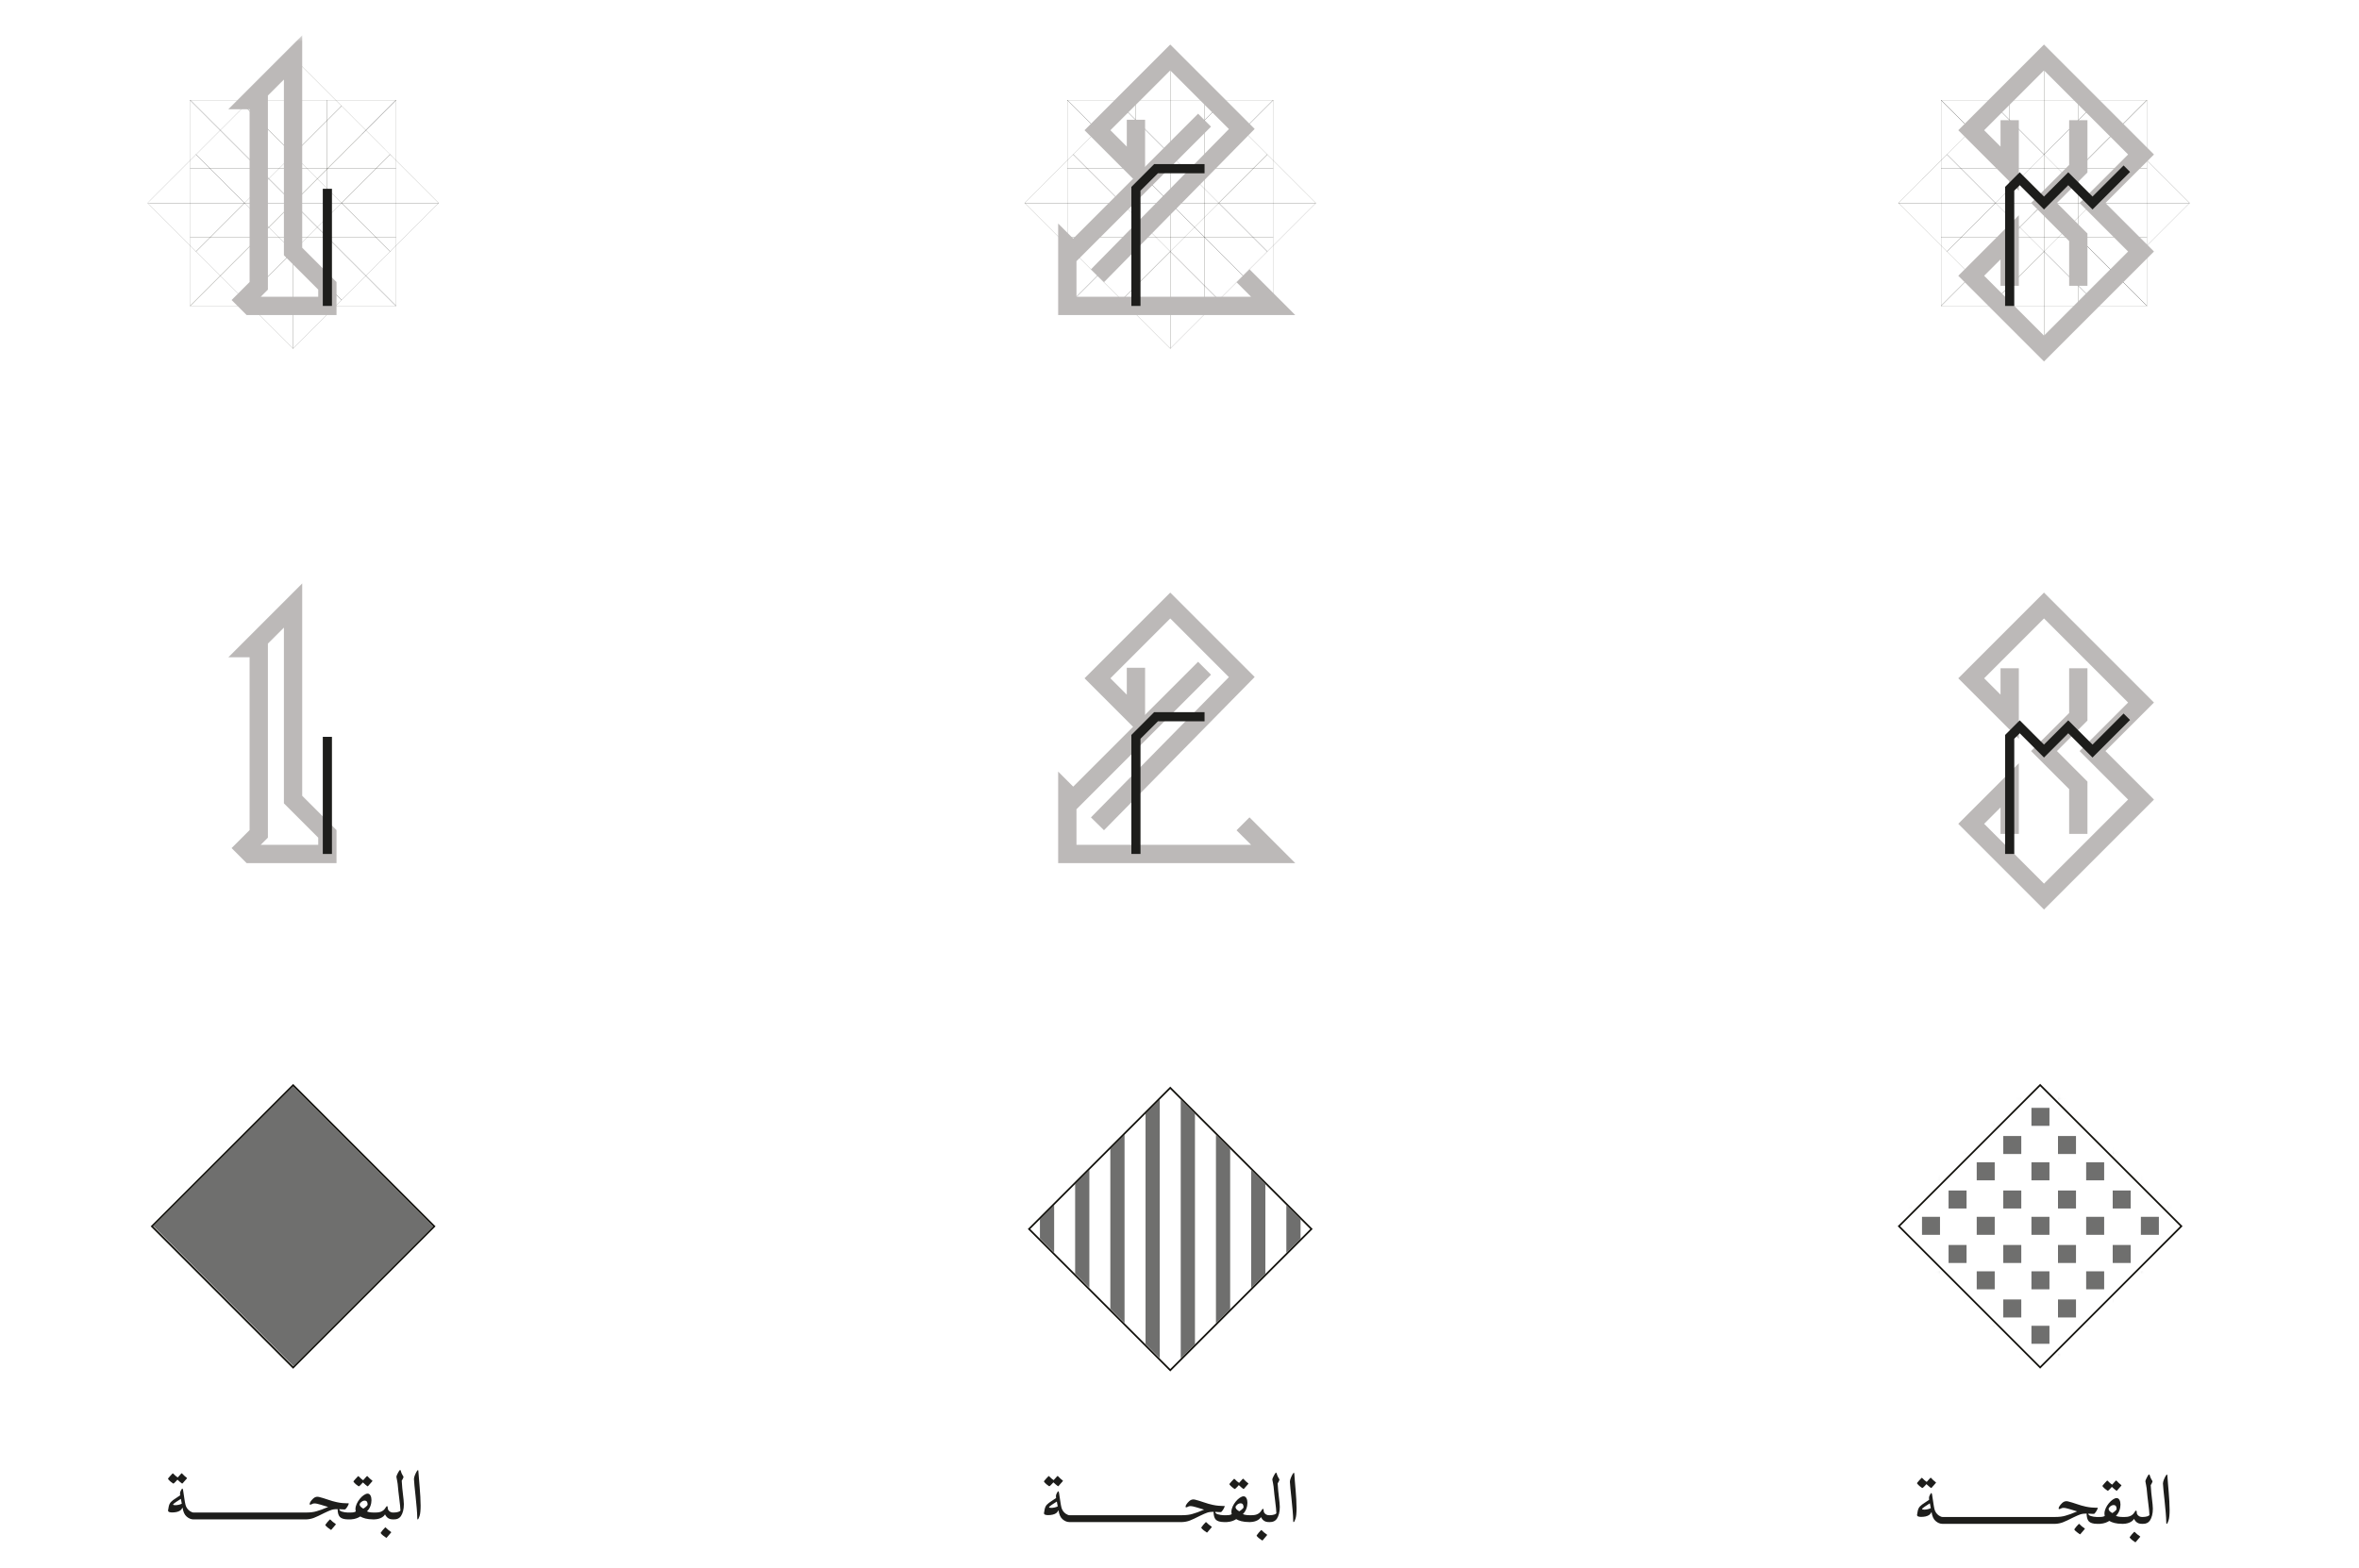 <?xml version="1.0" encoding="UTF-8"?>
<svg width="400px" height="266px" viewBox="0 0 400 266" version="1.1" xmlns="http://www.w3.org/2000/svg" xmlns:xlink="http://www.w3.org/1999/xlink">
    <!-- Generator: Sketch 49.2 (51160) - http://www.bohemiancoding.com/sketch -->
    <title>kooz/number</title>
    <desc>Created with Sketch.</desc>
    <defs>
        <polygon id="path-1" points="0.19 24.402 23.933 48.146 47.675 24.402 23.933 0.66"></polygon>
        <polygon id="path-3" points="0.19 24.402 23.933 48.146 47.675 24.402 23.933 0.66"></polygon>
        <polygon id="path-5" points="0.19 24.402 23.933 48.146 47.675 24.402 23.933 0.66"></polygon>
        <polygon id="path-7" points="0.19 24.402 23.933 48.146 47.675 24.402 23.933 0.66"></polygon>
        <polygon id="path-9" points="0.19 24.402 23.933 48.146 47.675 24.402 23.933 0.66"></polygon>
        <polygon id="path-11" points="0.19 24.402 23.933 48.146 47.675 24.402 23.933 0.66"></polygon>
        <polygon id="path-13" points="0.19 24.402 23.933 48.146 47.675 24.402 23.933 0.66"></polygon>
        <polygon id="path-15" points="0.19 24.402 23.933 48.146 47.675 24.402 23.933 0.66"></polygon>
        <polygon id="path-17" points="0.19 24.402 23.933 48.146 47.675 24.402 23.933 0.66"></polygon>
        <polygon id="path-19" points="0.19 24.402 23.933 48.146 47.675 24.402 23.933 0.66"></polygon>
        <polygon id="path-21" points="0 256 350.343 256 350.343 0.445 0 0.445"></polygon>
    </defs>
    <g id="kooz/number" stroke="none" stroke-width="1" fill="none" fill-rule="evenodd">
        <g id="Page-1" transform="translate(25, 5)">
            <polygon id="Fill-1" fill="#6F6F6E" points="24.748 226.678 1.006 202.936 24.705 179.237 48.447 202.978"></polygon>
            <path d="M0.554,202.978 L24.705,227.13 L48.852,202.978 L24.705,178.828 L0.554,202.978 Z M0.962,202.978 L24.705,179.238 L48.447,202.978 L24.705,226.721 L0.962,202.978 Z" id="Fill-2" fill="#12110C"></path>
            <path d="M320.933,178.807 L296.783,202.957 L320.933,227.107 L345.081,202.957 L320.933,178.807 Z M320.933,179.215 L344.675,202.957 L320.933,226.701 L297.19,202.957 L320.933,179.215 Z" id="Fill-3" fill="#12110C"></path>
            <g id="Group-8" transform="translate(297, 178.555)">
                <mask id="mask-2" fill="white">
                    <use xlink:href="#path-1"></use>
                </mask>
                <g id="Clip-5"></g>
                <polygon id="Fill-4" fill="#6F6F6E" mask="url(#mask-2)" points="17.683 2.914 20.735 2.914 20.735 -0.138 17.683 -0.138"></polygon>
                <polygon id="Fill-6" fill="#6F6F6E" mask="url(#mask-2)" points="26.961 2.914 30.013 2.914 30.013 -0.138 26.961 -0.138"></polygon>
                <polygon id="Fill-7" fill="#6F6F6E" mask="url(#mask-2)" points="13.18 7.379 16.232 7.379 16.232 4.327 13.18 4.327"></polygon>
            </g>
            <polygon id="Fill-9" fill="#6F6F6E" points="319.458 185.934 322.511 185.934 322.511 182.882 319.458 182.882"></polygon>
            <g id="Group-13" transform="translate(297, 178.555)">
                <mask id="mask-4" fill="white">
                    <use xlink:href="#path-3"></use>
                </mask>
                <g id="Clip-11"></g>
                <polygon id="Fill-10" fill="#6F6F6E" mask="url(#mask-4)" points="31.736 7.379 34.788 7.379 34.788 4.327 31.736 4.327"></polygon>
                <polygon id="Fill-12" fill="#6F6F6E" mask="url(#mask-4)" points="8.405 12.154 11.457 12.154 11.457 9.102 8.405 9.102"></polygon>
            </g>
            <polygon id="Fill-14" fill="#6F6F6E" points="314.682 190.709 317.735 190.709 317.735 187.657 314.682 187.657"></polygon>
            <polygon id="Fill-15" fill="#6F6F6E" points="323.96 190.709 327.012 190.709 327.012 187.657 323.96 187.657"></polygon>
            <g id="Group-19" transform="translate(297, 178.555)">
                <mask id="mask-6" fill="white">
                    <use xlink:href="#path-5"></use>
                </mask>
                <g id="Clip-17"></g>
                <polygon id="Fill-16" fill="#6F6F6E" mask="url(#mask-6)" points="36.238 12.154 39.29 12.154 39.29 9.102 36.238 9.102"></polygon>
                <polygon id="Fill-18" fill="#6F6F6E" mask="url(#mask-6)" points="3.902 16.62 6.954 16.62 6.954 13.568 3.902 13.568"></polygon>
            </g>
            <polygon id="Fill-20" fill="#6F6F6E" points="310.18 195.175 313.233 195.175 313.233 192.122 310.18 192.122"></polygon>
            <polygon id="Fill-21" fill="#6F6F6E" points="319.458 195.175 322.511 195.175 322.511 192.122 319.458 192.122"></polygon>
            <polygon id="Fill-22" fill="#6F6F6E" points="328.736 195.175 331.788 195.175 331.788 192.122 328.736 192.122"></polygon>
            <g id="Group-26" transform="translate(297, 178.555)">
                <mask id="mask-8" fill="white">
                    <use xlink:href="#path-7"></use>
                </mask>
                <g id="Clip-24"></g>
                <polygon id="Fill-23" fill="#6F6F6E" mask="url(#mask-8)" points="41.014 16.62 44.066 16.62 44.066 13.568 41.014 13.568"></polygon>
                <polygon id="Fill-25" fill="#6F6F6E" mask="url(#mask-8)" points="-0.872 21.395 2.18 21.395 2.18 18.343 -0.872 18.343"></polygon>
            </g>
            <polygon id="Fill-27" fill="#6F6F6E" points="305.405 199.95 308.457 199.95 308.457 196.898 305.405 196.898"></polygon>
            <polygon id="Fill-28" fill="#6F6F6E" points="314.682 199.95 317.735 199.95 317.735 196.898 314.682 196.898"></polygon>
            <polygon id="Fill-29" fill="#6F6F6E" points="323.96 199.95 327.012 199.95 327.012 196.898 323.96 196.898"></polygon>
            <polygon id="Fill-30" fill="#6F6F6E" points="333.238 199.95 336.29 199.95 336.29 196.898 333.238 196.898"></polygon>
            <g id="Group-33" transform="translate(297, 178.555)">
                <mask id="mask-10" fill="white">
                    <use xlink:href="#path-9"></use>
                </mask>
                <g id="Clip-32"></g>
                <polygon id="Fill-31" fill="#6F6F6E" mask="url(#mask-10)" points="45.516 21.395 48.568 21.395 48.568 18.343 45.516 18.343"></polygon>
            </g>
            <polygon id="Fill-34" fill="#6F6F6E" points="300.902 204.414 303.954 204.414 303.954 201.362 300.902 201.362"></polygon>
            <polygon id="Fill-35" fill="#6F6F6E" points="310.18 204.414 313.233 204.414 313.233 201.362 310.18 201.362"></polygon>
            <polygon id="Fill-36" fill="#6F6F6E" points="319.458 204.414 322.511 204.414 322.511 201.362 319.458 201.362"></polygon>
            <polygon id="Fill-37" fill="#6F6F6E" points="328.736 204.414 331.788 204.414 331.788 201.362 328.736 201.362"></polygon>
            <polygon id="Fill-38" fill="#6F6F6E" points="338.014 204.414 341.066 204.414 341.066 201.362 338.014 201.362"></polygon>
            <g id="Group-41" transform="translate(297, 178.555)">
                <mask id="mask-12" fill="white">
                    <use xlink:href="#path-11"></use>
                </mask>
                <g id="Clip-40"></g>
                <polygon id="Fill-39" fill="#6F6F6E" mask="url(#mask-12)" points="-0.872 30.635 2.18 30.635 2.18 27.583 -0.872 27.583"></polygon>
            </g>
            <polygon id="Fill-42" fill="#6F6F6E" points="305.405 209.19 308.457 209.19 308.457 206.138 305.405 206.138"></polygon>
            <polygon id="Fill-43" fill="#6F6F6E" points="314.682 209.19 317.735 209.19 317.735 206.138 314.682 206.138"></polygon>
            <polygon id="Fill-44" fill="#6F6F6E" points="323.96 209.19 327.012 209.19 327.012 206.138 323.96 206.138"></polygon>
            <polygon id="Fill-45" fill="#6F6F6E" points="333.238 209.19 336.29 209.19 336.29 206.138 333.238 206.138"></polygon>
            <g id="Group-49" transform="translate(297, 178.555)">
                <mask id="mask-14" fill="white">
                    <use xlink:href="#path-13"></use>
                </mask>
                <g id="Clip-47"></g>
                <polygon id="Fill-46" fill="#6F6F6E" mask="url(#mask-14)" points="45.516 30.635 48.568 30.635 48.568 27.583 45.516 27.583"></polygon>
                <polygon id="Fill-48" fill="#6F6F6E" mask="url(#mask-14)" points="3.902 35.1 6.954 35.1 6.954 32.048 3.902 32.048"></polygon>
            </g>
            <polygon id="Fill-50" fill="#6F6F6E" points="310.18 213.655 313.233 213.655 313.233 210.604 310.18 210.604"></polygon>
            <polygon id="Fill-51" fill="#6F6F6E" points="319.458 213.655 322.511 213.655 322.511 210.604 319.458 210.604"></polygon>
            <polygon id="Fill-52" fill="#6F6F6E" points="328.736 213.655 331.788 213.655 331.788 210.604 328.736 210.604"></polygon>
            <g id="Group-56" transform="translate(297, 178.555)">
                <mask id="mask-16" fill="white">
                    <use xlink:href="#path-15"></use>
                </mask>
                <g id="Clip-54"></g>
                <polygon id="Fill-53" fill="#6F6F6E" mask="url(#mask-16)" points="41.014 35.1 44.066 35.1 44.066 32.048 41.014 32.048"></polygon>
                <polygon id="Fill-55" fill="#6F6F6E" mask="url(#mask-16)" points="8.405 39.875 11.457 39.875 11.457 36.823 8.405 36.823"></polygon>
            </g>
            <polygon id="Fill-57" fill="#6F6F6E" points="314.682 218.43 317.735 218.43 317.735 215.378 314.682 215.378"></polygon>
            <polygon id="Fill-58" fill="#6F6F6E" points="323.96 218.43 327.012 218.43 327.012 215.378 323.96 215.378"></polygon>
            <g id="Group-62" transform="translate(297, 178.555)">
                <mask id="mask-18" fill="white">
                    <use xlink:href="#path-17"></use>
                </mask>
                <g id="Clip-60"></g>
                <polygon id="Fill-59" fill="#6F6F6E" mask="url(#mask-18)" points="36.238 39.875 39.29 39.875 39.29 36.823 36.238 36.823"></polygon>
                <polygon id="Fill-61" fill="#6F6F6E" mask="url(#mask-18)" points="13.18 44.341 16.232 44.341 16.232 41.289 13.18 41.289"></polygon>
            </g>
            <polygon id="Fill-63" fill="#6F6F6E" points="319.458 222.896 322.511 222.896 322.511 219.843 319.458 219.843"></polygon>
            <g id="Group-68" transform="translate(297, 178.555)">
                <mask id="mask-20" fill="white">
                    <use xlink:href="#path-19"></use>
                </mask>
                <g id="Clip-65"></g>
                <polygon id="Fill-64" fill="#6F6F6E" mask="url(#mask-20)" points="31.736 44.341 34.788 44.341 34.788 41.289 31.736 41.289"></polygon>
                <polygon id="Fill-66" fill="#6F6F6E" mask="url(#mask-20)" points="17.683 49.116 20.735 49.116 20.735 46.064 17.683 46.064"></polygon>
                <polygon id="Fill-67" fill="#6F6F6E" mask="url(#mask-20)" points="26.961 49.116 30.013 49.116 30.013 46.064 26.961 46.064"></polygon>
            </g>
            <polygon id="Fill-69" fill="#6F6F6E" points="151.334 201.766 151.334 205.013 153.744 207.423 153.744 199.356"></polygon>
            <polygon id="Fill-70" fill="#6F6F6E" points="157.303 195.797 157.303 210.981 159.713 213.391 159.713 193.387"></polygon>
            <polygon id="Fill-71" fill="#6F6F6E" points="163.273 189.828 163.273 216.951 165.683 219.361 165.683 187.418"></polygon>
            <polygon id="Fill-72" fill="#6F6F6E" points="169.241 183.859 169.241 222.919 171.651 225.329 171.651 181.449"></polygon>
            <polygon id="Fill-73" fill="#6F6F6E" points="175.211 225.373 177.621 222.963 177.621 183.902 175.211 181.492"></polygon>
            <polygon id="Fill-74" fill="#6F6F6E" points="181.18 219.404 183.59 216.994 183.59 189.87 181.18 187.46"></polygon>
            <polygon id="Fill-75" fill="#6F6F6E" points="187.15 213.434 189.56 211.024 189.56 195.839 187.15 193.429"></polygon>
            <polygon id="Fill-76" fill="#6F6F6E" points="193.118 207.465 195.528 205.055 195.528 201.808 193.118 199.398"></polygon>
            <g id="Group-214" transform="translate(0, 0.555)">
                <path d="M31.006,252.143 C30.972,252.107 30.95,252.115 30.853,252.214 C30.651,252.415 30.357,252.75 30.19,253.008 C30.154,253.071 30.154,253.078 30.19,253.135 C30.322,253.344 30.839,253.733 31.076,253.875 C31.132,253.909 31.152,253.909 31.194,253.859 C31.383,253.643 31.795,253.169 31.921,253.008 C31.963,252.966 31.976,252.939 31.927,252.911 C31.571,252.681 31.202,252.352 31.006,252.143" id="Fill-77" fill="#1D1D1B"></path>
                <path d="M40.392,253.49 C40.357,253.455 40.336,253.463 40.239,253.559 C40.037,253.762 39.743,254.097 39.576,254.355 C39.541,254.419 39.541,254.425 39.576,254.481 C39.708,254.692 40.225,255.082 40.462,255.221 C40.517,255.256 40.538,255.256 40.58,255.207 C40.769,254.99 41.181,254.517 41.307,254.355 C41.349,254.314 41.362,254.286 41.314,254.258 C40.957,254.028 40.588,253.699 40.392,253.49" id="Fill-79" fill="#1D1D1B"></path>
                <path d="M36.6,250.293 C36.167,250.042 35.98,249.832 35.98,249.574 C35.98,249.385 36.392,248.938 36.816,248.938 C37.194,248.938 37.334,249.19 37.334,249.616 C37.334,249.798 36.754,250.23 36.6,250.293 M4.723,249.713 C4.498,249.713 4.346,249.672 4.346,249.595 C4.388,249.441 5.191,248.945 5.671,248.639 C5.748,249.03 5.777,249.155 5.825,249.463 C5.497,249.63 5.043,249.713 4.723,249.713 M43.404,245.009 C43.411,244.981 43.417,244.959 43.417,244.939 C43.417,244.883 43.391,244.835 43.361,244.786 C43.243,244.604 43.083,244.352 42.944,243.849 C42.916,243.78 42.895,243.745 42.852,243.745 C42.755,243.745 42.629,243.948 42.489,244.213 C42.386,244.409 42.217,244.757 42.217,244.89 C42.217,244.924 42.224,244.967 42.231,245.009 C42.273,245.253 42.413,245.888 42.426,246.09 C42.574,247.892 42.888,249.742 42.901,250.628 C42.859,250.705 42.74,250.781 42.545,250.845 C42.322,250.921 42.071,250.956 41.798,250.956 L41.761,250.956 L41.691,250.956 C41.621,250.956 41.544,250.956 41.447,250.943 C41.069,250.871 40.755,250.545 40.755,250.251 C40.755,249.985 40.706,249.88 40.63,249.88 C40.574,249.88 40.511,249.908 40.377,250.14 C39.946,250.88 39.219,250.956 38.709,250.956 L38.45,250.956 L38.361,250.956 L38.318,250.956 C37.822,250.949 37.452,250.886 37.221,250.761 C37.745,250.278 37.989,249.505 37.989,248.862 C37.989,248.248 37.767,247.751 37.34,247.751 C36.58,247.751 35.273,249.211 35.273,250.377 C35.273,250.509 35.294,250.635 35.33,250.761 C35.197,250.894 34.904,250.956 34.456,250.956 L34.346,250.956 L33.938,250.956 C33.611,250.949 33.288,250.9 32.983,250.802 C32.688,250.712 32.535,250.58 32.529,250.391 C32.864,250.418 33.01,250.432 33.288,250.432 C33.352,250.432 33.422,250.432 33.505,250.425 C33.547,250.418 33.554,250.411 33.575,250.391 C33.791,250.196 34.133,249.623 34.133,249.441 C34.133,249.414 34.127,249.385 34.092,249.385 C34.001,249.393 33.953,249.393 33.861,249.393 C33.422,249.393 32.758,249.343 32.117,249.204 C31.188,249.03 30.002,248.52 29.073,248.311 C29.003,248.297 28.919,248.283 28.835,248.283 C28.613,248.283 28.36,248.352 28.116,248.576 C27.718,248.945 27.503,249.301 27.503,249.518 C27.503,249.595 27.544,249.623 27.601,249.623 C27.718,249.623 27.913,249.512 28.012,249.469 C28.102,249.434 28.207,249.414 28.326,249.414 C28.863,249.414 29.688,249.748 30.643,250.014 C29.828,250.369 29.163,250.607 28.669,250.74 C28.194,250.886 27.607,250.956 26.916,250.956 L26.846,250.956 L26.748,250.956 L24.474,250.956 L24.465,250.956 L22.101,250.956 L22.093,250.956 L19.727,250.956 L19.72,250.956 L17.354,250.956 L17.346,250.956 L14.979,250.956 L14.973,250.956 L12.607,250.956 L12.6,250.956 L10.233,250.956 L10.226,250.956 L7.989,250.956 L7.854,250.956 L7.814,250.956 C7.654,250.956 7.452,250.88 7.207,250.718 C6.816,250.453 6.551,250.063 6.447,249.623 C6.314,249.1 6.223,248.227 6.048,247.179 C6.014,246.977 5.971,246.9 5.923,246.9 C5.859,246.9 5.79,247.012 5.713,247.151 C5.595,247.361 5.524,247.508 5.524,247.772 C5.524,247.849 5.532,247.94 5.545,248.045 C5.274,248.248 4.59,248.659 4.351,248.847 C3.8,249.295 3.655,249.463 3.494,250.607 C3.494,250.88 3.821,250.943 4.199,250.943 C4.708,250.943 5.21,250.851 5.532,250.628 C5.755,250.475 5.846,250.293 5.957,250.112 C6.056,250.83 6.287,251.34 6.657,251.653 C7.026,251.968 7.41,252.122 7.809,252.122 L7.854,252.122 L7.968,252.122 L10.226,252.122 L10.242,252.122 L12.6,252.122 L12.614,252.122 L14.973,252.122 L14.986,252.122 L17.346,252.122 L17.36,252.122 L19.72,252.122 L19.733,252.122 L22.093,252.122 L22.107,252.122 L24.465,252.122 L24.48,252.122 L26.748,252.122 L26.854,252.122 L26.916,252.122 C27.369,252.107 27.837,252.011 28.221,251.863 C28.605,251.73 29.184,251.438 30.015,251.025 C30.573,250.754 30.811,250.662 31.027,250.58 C31.349,250.453 31.585,250.383 32.248,250.383 C32.257,250.991 32.376,251.432 32.62,251.695 C32.87,251.968 33.339,252.115 34.022,252.122 L34.331,252.122 L34.444,252.122 L34.511,252.122 C34.544,252.122 34.569,252.112 34.6,252.108 C35.209,252.074 35.73,251.858 36.09,251.627 C36.559,251.899 37.215,252.115 38.31,252.122 L38.355,252.122 L38.403,252.122 L38.45,252.122 C38.461,252.122 38.467,252.118 38.477,252.117 C39.553,252.093 40.157,251.57 40.281,251.263 C40.322,251.34 40.608,252.032 41.391,252.107 C41.531,252.122 41.6,252.122 41.684,252.122 L41.687,252.122 L41.775,252.122 L41.806,252.122 C42.364,252.122 42.691,251.94 42.964,251.591 C43.306,251.075 43.48,250.397 43.48,249.553 C43.48,248.714 43.202,247.298 43.117,245.56 C43.215,245.427 43.361,245.134 43.404,245.009" id="Fill-81" fill="#1D1D1B"></path>
                <path d="M4.311,246.007 C4.408,246.07 4.443,246.028 4.506,245.986 C4.631,245.896 4.932,245.561 5.085,245.386 C5.337,245.629 5.623,245.861 5.818,246.007 C5.895,246.063 5.916,246.063 5.972,245.993 C6.195,245.721 6.419,245.47 6.656,245.218 C6.74,245.135 6.74,245.114 6.656,245.058 C6.391,244.877 6.111,244.59 5.867,244.332 C5.818,244.277 5.784,244.297 5.693,244.388 C5.567,244.506 5.288,244.828 5.134,245.01 C4.932,244.898 4.589,244.59 4.401,244.381 C4.331,244.304 4.297,244.297 4.241,244.352 C3.99,244.605 3.724,244.903 3.536,245.135 C3.473,245.212 3.473,245.239 3.521,245.301 C3.724,245.568 4.053,245.847 4.311,246.007" id="Fill-83" fill="#1D1D1B"></path>
                <path d="M45.868,243.766 C45.8,243.766 45.694,243.92 45.632,244.032 C45.422,244.409 45.191,244.94 45.191,245.288 C45.191,245.993 45.749,250.251 45.749,251.787 C45.749,252.053 45.77,252.13 45.827,252.13 C45.917,252.13 46.008,251.933 46.141,251.55 C46.267,251.179 46.322,250.538 46.322,249.785 C46.322,247.899 46.016,245.274 45.959,244.171 C45.946,243.864 45.931,243.766 45.868,243.766" id="Fill-85" fill="#1D1D1B"></path>
                <path d="M35.756,246.475 C35.853,246.538 35.888,246.496 35.951,246.454 C36.077,246.364 36.377,246.029 36.531,245.854 C36.782,246.098 37.068,246.329 37.264,246.475 C37.34,246.531 37.361,246.531 37.417,246.461 C37.641,246.189 37.864,245.938 38.101,245.685 C38.185,245.603 38.185,245.582 38.101,245.527 C37.836,245.345 37.557,245.058 37.312,244.8 C37.264,244.745 37.229,244.765 37.138,244.856 C37.013,244.975 36.733,245.296 36.58,245.476 C36.377,245.365 36.035,245.058 35.847,244.849 C35.777,244.772 35.741,244.765 35.686,244.821 C35.435,245.073 35.169,245.373 34.981,245.603 C34.918,245.68 34.918,245.707 34.967,245.769 C35.169,246.036 35.497,246.315 35.756,246.475" id="Fill-87" fill="#1D1D1B"></path>
                <path d="M333.165,251.046 C332.732,250.795 332.544,250.587 332.544,250.329 C332.544,250.139 332.957,249.692 333.381,249.692 C333.76,249.692 333.898,249.944 333.898,250.37 C333.898,250.551 333.319,250.984 333.165,251.046 M301.287,250.468 C301.064,250.468 300.911,250.426 300.911,250.349 C300.952,250.195 301.755,249.701 302.236,249.393 C302.313,249.785 302.342,249.908 302.39,250.216 C302.062,250.384 301.608,250.468 301.287,250.468 M339.97,245.763 C339.977,245.735 339.982,245.713 339.982,245.693 C339.982,245.638 339.956,245.588 339.927,245.539 C339.809,245.358 339.648,245.108 339.509,244.605 C339.481,244.535 339.46,244.498 339.417,244.498 C339.32,244.498 339.194,244.702 339.055,244.967 C338.951,245.163 338.783,245.512 338.783,245.644 C338.783,245.679 338.789,245.721 338.796,245.763 C338.838,246.006 338.977,246.643 338.992,246.845 C339.138,248.646 339.453,250.495 339.467,251.381 C339.424,251.459 339.306,251.536 339.111,251.6 C338.887,251.675 338.636,251.711 338.364,251.711 L338.326,251.711 L338.257,251.711 C338.186,251.711 338.108,251.711 338.012,251.696 C337.635,251.628 337.321,251.298 337.321,251.004 C337.321,250.739 337.271,250.635 337.195,250.635 C337.14,250.635 337.075,250.663 336.944,250.893 C336.512,251.632 335.786,251.711 335.275,251.711 L335.015,251.711 L334.927,251.711 L334.883,251.711 C334.387,251.703 334.017,251.641 333.787,251.515 C334.311,251.032 334.555,250.258 334.555,249.616 C334.555,249.002 334.331,248.506 333.905,248.506 C333.144,248.506 331.839,249.964 331.839,251.13 C331.839,251.263 331.86,251.39 331.895,251.515 C331.763,251.648 331.469,251.711 331.022,251.711 L330.911,251.711 L330.503,251.711 C330.176,251.703 329.855,251.654 329.547,251.557 C329.254,251.465 329.1,251.333 329.094,251.145 C329.428,251.172 329.575,251.186 329.855,251.186 C329.917,251.186 329.987,251.186 330.071,251.179 C330.112,251.172 330.12,251.166 330.141,251.145 C330.357,250.949 330.699,250.377 330.699,250.195 C330.699,250.167 330.692,250.139 330.657,250.139 C330.566,250.148 330.518,250.148 330.427,250.148 C329.987,250.148 329.324,250.097 328.681,249.957 C327.753,249.785 326.566,249.275 325.638,249.064 C325.568,249.051 325.484,249.035 325.401,249.035 C325.178,249.035 324.926,249.106 324.682,249.33 C324.283,249.701 324.068,250.056 324.068,250.273 C324.068,250.349 324.109,250.377 324.165,250.377 C324.283,250.377 324.48,250.264 324.577,250.223 C324.667,250.189 324.773,250.167 324.892,250.167 C325.428,250.167 326.252,250.502 327.209,250.767 C326.392,251.124 325.729,251.361 325.232,251.494 C324.758,251.641 324.172,251.711 323.48,251.711 L323.411,251.711 L323.313,251.711 L321.038,251.711 L321.031,251.711 L318.665,251.711 L318.657,251.711 L316.292,251.711 L316.284,251.711 L313.919,251.711 L313.912,251.711 L311.545,251.711 L311.538,251.711 L309.172,251.711 L309.165,251.711 L306.799,251.711 L306.792,251.711 L304.554,251.711 L304.419,251.711 L304.38,251.711 C304.219,251.711 304.017,251.632 303.773,251.473 C303.382,251.208 303.117,250.818 303.012,250.377 C302.878,249.853 302.788,248.981 302.614,247.933 C302.579,247.732 302.537,247.653 302.488,247.653 C302.425,247.653 302.356,247.766 302.278,247.906 C302.16,248.115 302.09,248.262 302.09,248.527 C302.09,248.604 302.097,248.695 302.111,248.799 C301.839,249.002 301.155,249.413 300.917,249.602 C300.367,250.048 300.219,250.216 300.059,251.361 C300.059,251.632 300.387,251.696 300.763,251.696 C301.273,251.696 301.776,251.605 302.097,251.381 C302.32,251.227 302.411,251.046 302.524,250.866 C302.621,251.585 302.852,252.094 303.221,252.409 C303.591,252.723 303.975,252.876 304.373,252.876 L304.419,252.876 L304.533,252.876 L306.792,252.876 L306.806,252.876 L309.165,252.876 L309.18,252.876 L311.538,252.876 L311.552,252.876 L313.912,252.876 L313.925,252.876 L316.284,252.876 L316.299,252.876 L318.657,252.876 L318.672,252.876 L321.031,252.876 L321.045,252.876 L323.313,252.876 L323.418,252.876 L323.48,252.876 C323.935,252.862 324.402,252.764 324.786,252.618 C325.17,252.484 325.749,252.192 326.581,251.779 C327.139,251.507 327.377,251.417 327.593,251.333 C327.913,251.208 328.151,251.138 328.813,251.138 C328.821,251.744 328.939,252.185 329.184,252.45 C329.436,252.723 329.903,252.87 330.587,252.876 L330.896,252.876 L331.009,252.876 L331.076,252.876 C331.11,252.876 331.134,252.865 331.165,252.862 C331.773,252.828 332.296,252.611 332.656,252.38 C333.123,252.652 333.78,252.87 334.876,252.876 L334.92,252.876 L334.968,252.876 L335.015,252.876 C335.026,252.876 335.033,252.872 335.043,252.871 C336.119,252.847 336.724,252.323 336.847,252.017 C336.889,252.094 337.174,252.786 337.956,252.862 C338.096,252.876 338.165,252.876 338.249,252.876 L338.252,252.876 L338.341,252.876 L338.371,252.876 C338.929,252.876 339.256,252.693 339.529,252.344 C339.872,251.827 340.046,251.152 340.046,250.306 C340.046,249.469 339.767,248.053 339.683,246.314 C339.781,246.182 339.927,245.888 339.97,245.763" id="Fill-89" fill="#1D1D1B"></path>
                <path d="M342.525,244.925 C342.51,244.618 342.497,244.521 342.434,244.521 C342.364,244.521 342.26,244.674 342.196,244.786 C341.988,245.163 341.757,245.694 341.757,246.042 C341.757,246.747 342.316,251.005 342.316,252.541 C342.316,252.806 342.337,252.883 342.392,252.883 C342.483,252.883 342.574,252.688 342.707,252.303 C342.832,251.934 342.888,251.291 342.888,250.538 C342.888,248.653 342.581,246.029 342.525,244.925" id="Fill-91" fill="#1D1D1B"></path>
                <path d="M336.958,254.244 C336.922,254.209 336.903,254.216 336.805,254.313 C336.602,254.517 336.308,254.851 336.141,255.109 C336.107,255.173 336.107,255.179 336.141,255.235 C336.274,255.444 336.791,255.835 337.028,255.974 C337.084,256.01 337.104,256.01 337.146,255.961 C337.336,255.745 337.746,255.27 337.872,255.109 C337.914,255.067 337.928,255.039 337.88,255.011 C337.523,254.782 337.154,254.453 336.958,254.244" id="Fill-93" fill="#1D1D1B"></path>
                <path d="M332.321,247.229 C332.419,247.291 332.453,247.249 332.516,247.207 C332.642,247.118 332.943,246.783 333.095,246.607 C333.347,246.852 333.633,247.082 333.828,247.229 C333.905,247.285 333.926,247.285 333.983,247.215 C334.206,246.941 334.429,246.691 334.666,246.439 C334.75,246.356 334.75,246.335 334.666,246.278 C334.401,246.098 334.122,245.811 333.877,245.554 C333.828,245.497 333.793,245.518 333.703,245.609 C333.578,245.727 333.299,246.048 333.144,246.229 C332.943,246.118 332.601,245.811 332.412,245.602 C332.341,245.526 332.307,245.518 332.251,245.574 C332,245.825 331.735,246.126 331.546,246.356 C331.484,246.434 331.484,246.461 331.531,246.523 C331.735,246.788 332.062,247.067 332.321,247.229" id="Fill-95" fill="#1D1D1B"></path>
                <path d="M327.572,252.897 C327.537,252.862 327.516,252.87 327.419,252.967 C327.216,253.168 326.923,253.503 326.756,253.763 C326.72,253.825 326.72,253.833 326.756,253.889 C326.889,254.098 327.405,254.488 327.642,254.628 C327.698,254.662 327.719,254.662 327.76,254.614 C327.949,254.397 328.362,253.923 328.487,253.763 C328.529,253.721 328.542,253.693 328.493,253.665 C328.137,253.434 327.768,253.106 327.572,252.897" id="Fill-97" fill="#1D1D1B"></path>
                <path d="M300.876,246.761 C300.974,246.823 301.009,246.782 301.071,246.74 C301.197,246.649 301.497,246.313 301.65,246.139 C301.902,246.383 302.188,246.615 302.384,246.761 C302.46,246.816 302.482,246.816 302.537,246.746 C302.761,246.474 302.984,246.224 303.221,245.973 C303.306,245.888 303.306,245.866 303.221,245.81 C302.956,245.629 302.677,245.344 302.432,245.085 C302.384,245.029 302.349,245.051 302.257,245.141 C302.132,245.26 301.854,245.581 301.7,245.762 C301.497,245.65 301.155,245.344 300.967,245.135 C300.897,245.057 300.861,245.051 300.805,245.107 C300.555,245.357 300.289,245.657 300.101,245.888 C300.038,245.965 300.038,245.993 300.087,246.055 C300.289,246.321 300.618,246.599 300.876,246.761" id="Fill-99" fill="#1D1D1B"></path>
                <path d="M184.283,246.93 C184.38,246.992 184.415,246.951 184.478,246.908 C184.604,246.818 184.904,246.484 185.056,246.308 C185.308,246.553 185.595,246.783 185.79,246.93 C185.867,246.986 185.888,246.986 185.945,246.915 C186.168,246.643 186.391,246.392 186.628,246.14 C186.712,246.056 186.712,246.036 186.628,245.981 C186.363,245.799 186.084,245.512 185.838,245.254 C185.79,245.199 185.755,245.218 185.665,245.31 C185.539,245.428 185.261,245.75 185.106,245.93 C184.904,245.818 184.562,245.512 184.372,245.302 C184.303,245.226 184.268,245.218 184.213,245.274 C183.962,245.527 183.696,245.826 183.507,246.056 C183.445,246.134 183.445,246.162 183.494,246.224 C183.696,246.489 184.024,246.767 184.283,246.93" id="Fill-101" fill="#1D1D1B"></path>
                <path d="M194.395,244.222 C194.325,244.222 194.221,244.375 194.158,244.487 C193.948,244.864 193.719,245.394 193.719,245.743 C193.719,246.447 194.276,250.706 194.276,252.241 C194.276,252.507 194.297,252.584 194.353,252.584 C194.444,252.584 194.535,252.388 194.668,252.004 C194.793,251.635 194.849,250.993 194.849,250.239 C194.849,248.353 194.542,245.728 194.486,244.626 C194.472,244.32 194.457,244.222 194.395,244.222" id="Fill-103" fill="#1D1D1B"></path>
                <path d="M185.126,250.747 C184.693,250.496 184.505,250.288 184.505,250.03 C184.505,249.84 184.916,249.393 185.343,249.393 C185.72,249.393 185.859,249.645 185.859,250.071 C185.859,250.253 185.28,250.685 185.126,250.747 M153.248,250.169 C153.024,250.169 152.871,250.126 152.871,250.049 C152.913,249.896 153.716,249.401 154.198,249.094 C154.275,249.484 154.302,249.611 154.351,249.917 C154.023,250.085 153.569,250.169 153.248,250.169 M191.929,245.464 C191.938,245.437 191.943,245.413 191.943,245.394 C191.943,245.339 191.916,245.289 191.887,245.241 C191.77,245.059 191.608,244.808 191.469,244.305 C191.441,244.235 191.42,244.2 191.378,244.2 C191.281,244.2 191.155,244.404 191.016,244.668 C190.91,244.864 190.743,245.213 190.743,245.345 C190.743,245.38 190.751,245.423 190.756,245.464 C190.798,245.707 190.938,246.343 190.952,246.545 C191.099,248.347 191.414,250.197 191.426,251.082 C191.385,251.16 191.267,251.236 191.072,251.3 C190.848,251.375 190.596,251.411 190.324,251.411 L190.287,251.411 L190.217,251.411 C190.147,251.411 190.071,251.411 189.974,251.397 C189.597,251.328 189.281,250.998 189.281,250.706 C189.281,250.44 189.233,250.336 189.156,250.336 C189.101,250.336 189.038,250.364 188.904,250.593 C188.472,251.333 187.746,251.411 187.237,251.411 L186.977,251.411 L186.889,251.411 L186.842,251.411 C186.348,251.404 185.977,251.342 185.748,251.216 C186.271,250.733 186.516,249.959 186.516,249.317 C186.516,248.703 186.293,248.206 185.866,248.206 C185.105,248.206 183.8,249.666 183.8,250.83 C183.8,250.964 183.822,251.091 183.855,251.216 C183.724,251.348 183.431,251.411 182.984,251.411 L182.872,251.411 L182.464,251.411 C182.137,251.404 181.815,251.355 181.508,251.258 C181.215,251.166 181.062,251.035 181.055,250.846 C181.389,250.872 181.536,250.887 181.815,250.887 C181.878,250.887 181.947,250.887 182.031,250.881 C182.073,250.872 182.081,250.867 182.101,250.846 C182.318,250.65 182.659,250.078 182.659,249.896 C182.659,249.868 182.653,249.84 182.617,249.84 C182.527,249.848 182.477,249.848 182.388,249.848 C181.947,249.848 181.285,249.799 180.643,249.659 C179.713,249.484 178.527,248.975 177.6,248.764 C177.529,248.751 177.446,248.737 177.362,248.737 C177.139,248.737 176.887,248.807 176.643,249.031 C176.245,249.401 176.027,249.756 176.027,249.974 C176.027,250.049 176.069,250.078 176.126,250.078 C176.245,250.078 176.441,249.965 176.539,249.924 C176.628,249.89 176.734,249.868 176.851,249.868 C177.389,249.868 178.214,250.203 179.169,250.468 C178.353,250.825 177.689,251.062 177.194,251.195 C176.719,251.342 176.133,251.411 175.441,251.411 L175.373,251.411 L175.274,251.411 L172.999,251.411 L172.992,251.411 L170.626,251.411 L170.619,251.411 L168.253,251.411 L168.245,251.411 L165.879,251.411 L165.873,251.411 L163.506,251.411 L163.499,251.411 L161.133,251.411 L161.125,251.411 L158.759,251.411 L158.753,251.411 L156.515,251.411 L156.38,251.411 L156.341,251.411 C156.18,251.411 155.979,251.333 155.733,251.175 C155.342,250.909 155.077,250.519 154.973,250.078 C154.839,249.555 154.75,248.682 154.574,247.633 C154.54,247.432 154.499,247.354 154.449,247.354 C154.387,247.354 154.317,247.466 154.239,247.606 C154.121,247.816 154.051,247.962 154.051,248.228 C154.051,248.304 154.058,248.395 154.071,248.5 C153.8,248.703 153.116,249.115 152.879,249.303 C152.326,249.749 152.181,249.917 152.02,251.062 C152.02,251.333 152.349,251.397 152.725,251.397 C153.234,251.397 153.737,251.306 154.058,251.082 C154.281,250.93 154.373,250.747 154.485,250.567 C154.583,251.286 154.812,251.795 155.182,252.109 C155.552,252.423 155.937,252.576 156.334,252.576 L156.38,252.576 L156.495,252.576 L158.753,252.576 L158.768,252.576 L161.125,252.576 L161.141,252.576 L163.499,252.576 L163.513,252.576 L165.873,252.576 L165.886,252.576 L168.245,252.576 L168.26,252.576 L170.619,252.576 L170.632,252.576 L172.992,252.576 L173.006,252.576 L175.274,252.576 L175.379,252.576 L175.441,252.576 C175.896,252.562 176.362,252.466 176.747,252.319 C177.131,252.185 177.711,251.892 178.541,251.481 C179.1,251.208 179.336,251.119 179.554,251.035 C179.875,250.909 180.113,250.839 180.774,250.839 C180.783,251.446 180.9,251.885 181.145,252.151 C181.397,252.423 181.863,252.57 182.548,252.576 L182.858,252.576 L182.97,252.576 L183.037,252.576 C183.07,252.576 183.095,252.566 183.126,252.562 C183.732,252.528 184.257,252.313 184.617,252.081 C185.084,252.353 185.74,252.57 186.837,252.576 L186.88,252.576 L186.93,252.576 L186.977,252.576 C186.986,252.576 186.993,252.572 187.003,252.572 C188.078,252.548 188.684,252.026 188.807,251.719 C188.848,251.795 189.136,252.487 189.918,252.562 C190.058,252.576 190.127,252.576 190.21,252.576 L190.212,252.576 L190.3,252.576 L190.333,252.576 C190.89,252.576 191.217,252.394 191.491,252.045 C191.832,251.529 192.007,250.853 192.007,250.008 C192.007,249.169 191.728,247.753 191.644,246.015 C191.742,245.882 191.887,245.59 191.929,245.464" id="Fill-105" fill="#1D1D1B"></path>
                <path d="M179.532,252.598 C179.498,252.561 179.476,252.57 179.379,252.666 C179.177,252.869 178.884,253.203 178.717,253.463 C178.681,253.526 178.681,253.532 178.717,253.589 C178.848,253.798 179.364,254.19 179.602,254.329 C179.657,254.362 179.68,254.362 179.721,254.314 C179.909,254.098 180.322,253.622 180.448,253.463 C180.49,253.422 180.504,253.393 180.454,253.366 C180.098,253.134 179.728,252.806 179.532,252.598" id="Fill-107" fill="#1D1D1B"></path>
                <path d="M188.919,253.944 C188.884,253.911 188.863,253.916 188.764,254.014 C188.564,254.217 188.27,254.552 188.102,254.809 C188.066,254.874 188.066,254.88 188.102,254.936 C188.234,255.145 188.752,255.536 188.988,255.675 C189.044,255.712 189.066,255.712 189.108,255.663 C189.295,255.446 189.708,254.972 189.834,254.809 C189.876,254.767 189.89,254.741 189.84,254.712 C189.485,254.483 189.114,254.154 188.919,253.944" id="Fill-109" fill="#1D1D1B"></path>
                <path d="M152.837,246.461 C152.935,246.524 152.969,246.483 153.032,246.441 C153.158,246.35 153.458,246.014 153.611,245.84 C153.863,246.083 154.149,246.315 154.344,246.461 C154.42,246.516 154.442,246.516 154.499,246.447 C154.722,246.175 154.945,245.924 155.182,245.674 C155.266,245.589 155.266,245.568 155.182,245.512 C154.918,245.33 154.638,245.044 154.393,244.786 C154.344,244.73 154.309,244.752 154.219,244.841 C154.094,244.961 153.814,245.282 153.661,245.464 C153.458,245.352 153.116,245.044 152.927,244.836 C152.857,244.757 152.823,244.752 152.767,244.807 C152.516,245.059 152.251,245.357 152.062,245.589 C152,245.665 152,245.693 152.047,245.757 C152.251,246.022 152.578,246.302 152.837,246.461" id="Fill-111" fill="#1D1D1B"></path>
                <path d="M173.431,178.727 L149.281,202.876 L173.431,227.029 L197.579,202.876 L173.431,178.727 Z M173.431,179.136 L197.173,202.876 L173.431,226.619 L149.688,202.876 L173.431,179.136 Z" id="Fill-113" fill="#12110C"></path>
                <polygon id="Fill-115" fill="#BCB9B8" points="321.587 148.694 307.052 134.158 317.32 123.89 317.32 135.862 314.218 135.862 314.218 131.38 311.44 134.158 321.587 144.305 335.847 130.045 327.62 121.818 335.847 113.59 321.587 99.33 311.44 109.477 314.218 112.255 314.218 107.773 317.32 107.773 317.32 119.746 307.052 109.477 321.587 94.942 340.235 113.59 332.007 121.818 340.235 130.045"></polygon>
                <polygon id="Fill-117" fill="#BCB9B8" points="328.955 135.863 325.853 135.863 325.853 128.278 319.393 121.818 325.853 115.358 325.853 107.773 328.955 107.773 328.955 116.643 323.781 121.818 328.955 126.993"></polygon>
                <polygon id="Fill-119" fill="#1D1D1B" points="316.545 139.27 314.993 139.27 314.993 119.087 317.473 116.608 321.587 120.721 325.7 116.608 329.814 120.721 335.083 115.453 336.18 116.549 329.814 122.915 325.7 118.802 321.587 122.915 317.473 118.802 316.545 119.73"></polygon>
                <polygon id="Fill-121" fill="#BCB9B8" points="162.197 135.246 159.984 133.071 183.377 109.276 173.432 99.33 163.284 109.477 166.063 112.255 166.063 107.697 169.165 107.697 169.165 119.746 158.897 109.477 173.432 94.942 187.746 109.257"></polygon>
                <polygon id="Fill-123" fill="#BCB9B8" points="194.628 140.821 154.427 140.821 154.427 125.301 156.976 127.851 178.151 106.676 180.345 108.87 157.53 131.686 157.53 137.718 187.138 137.718 184.674 135.256 186.869 133.061"></polygon>
                <polygon id="Fill-125" fill="#1D1D1B" points="168.389 139.27 166.838 139.27 166.838 119.087 170.7 115.225 179.249 115.225 179.249 116.775 171.343 116.775 168.389 119.73"></polygon>
                <path d="M19.212,137.719 L28.958,137.719 L28.958,136.506 L23.141,130.689 L23.141,100.882 L20.426,103.596 L20.426,136.506 L19.212,137.719 Z M32.061,140.822 L16.82,140.822 L14.271,138.273 L17.323,135.22 L17.323,105.917 L13.718,105.917 L26.243,93.391 L26.243,129.403 L32.061,135.22 L32.061,140.822 Z" id="Fill-127" fill="#BCB9B8"></path>
                <mask id="mask-22" fill="white">
                    <use xlink:href="#path-21"></use>
                </mask>
                <g id="Clip-130"></g>
                <polygon id="Fill-129" fill="#1D1D1B" mask="url(#mask-22)" points="29.735 139.27 31.286 139.27 31.286 119.408 29.735 119.408"></polygon>
                <path d="M313.37,12.417 L321.587,20.633 L329.803,12.417 L321.587,4.201 L313.37,12.417 Z M321.587,20.655 L313.349,12.417 L313.354,12.412 L321.587,4.179 L329.825,12.417 L329.82,12.423 L321.587,20.655 Z" id="Fill-131" fill="#12110C" mask="url(#mask-22)"></path>
                <path d="M305.142,20.645 L313.358,28.861 L321.575,20.645 L313.358,12.428 L305.142,20.645 Z M313.358,28.883 L313.354,28.877 L305.122,20.645 L305.127,20.64 L313.358,12.407 L313.365,12.412 L321.599,20.645 L321.592,20.65 L313.358,28.883 Z" id="Fill-132" fill="#12110C" mask="url(#mask-22)"></path>
                <path d="M296.916,28.872 L305.132,37.088 L313.348,28.872 L305.132,20.656 L296.916,28.872 Z M305.132,37.11 L305.126,37.104 L296.894,28.872 L296.899,28.867 L305.132,20.633 L305.138,20.64 L313.37,28.872 L313.364,28.877 L305.132,37.11 Z" id="Fill-133" fill="#12110C" mask="url(#mask-22)"></path>
                <path d="M321.598,20.645 L329.813,28.861 L338.03,20.645 L329.813,12.428 L321.598,20.645 Z M329.813,28.883 L321.576,20.645 L321.581,20.64 L329.813,12.407 L338.052,20.645 L338.046,20.65 L329.813,28.883 Z" id="Fill-134" fill="#12110C" mask="url(#mask-22)"></path>
                <path d="M305.142,37.099 L313.358,45.315 L321.575,37.099 L313.358,28.883 L305.142,37.099 Z M313.358,45.337 L313.354,45.332 L305.122,37.099 L305.127,37.093 L313.358,28.861 L313.365,28.867 L321.599,37.099 L321.592,37.104 L313.358,45.337 Z" id="Fill-135" fill="#12110C" mask="url(#mask-22)"></path>
                <path d="M329.825,28.872 L338.042,37.088 L346.258,28.872 L338.042,20.656 L329.825,28.872 Z M338.042,37.11 L329.803,28.872 L329.809,28.867 L338.042,20.633 L346.28,28.872 L346.274,28.877 L338.042,37.11 Z" id="Fill-136" fill="#12110C" mask="url(#mask-22)"></path>
                <path d="M321.598,37.099 L329.813,45.315 L338.03,37.099 L329.813,28.883 L321.598,37.099 Z M329.813,45.337 L321.576,37.099 L321.581,37.093 L329.813,28.861 L338.052,37.099 L338.046,37.104 L329.813,45.337 Z" id="Fill-137" fill="#12110C" mask="url(#mask-22)"></path>
                <path d="M313.37,45.327 L321.587,53.543 L329.803,45.327 L321.587,37.11 L313.37,45.327 Z M321.587,53.565 L313.349,45.327 L313.354,45.321 L321.587,37.088 L329.825,45.327 L329.82,45.332 L321.587,53.565 Z" id="Fill-138" fill="#12110C" mask="url(#mask-22)"></path>
                <polygon id="Fill-139" fill="#12110C" mask="url(#mask-22)" points="321.579 53.553 321.594 53.553 321.594 4.19 321.579 4.19"></polygon>
                <polygon id="Fill-140" fill="#12110C" mask="url(#mask-22)" points="296.905 28.88 346.268 28.88 346.268 28.864 296.905 28.864"></polygon>
                <polygon id="Fill-141" fill="#12110C" mask="url(#mask-22)" points="321.579 53.553 321.594 53.553 321.594 4.19 321.579 4.19"></polygon>
                <polygon id="Fill-142" fill="#12110C" mask="url(#mask-22)" points="296.905 28.88 346.268 28.88 346.268 28.864 296.905 28.864"></polygon>
                <path d="M304.142,23.046 L315.762,23.046 L315.762,11.427 L304.142,11.427 L304.142,23.046 Z M304.127,23.062 L315.777,23.062 L315.777,11.412 L304.127,11.412 L304.127,23.062 Z" id="Fill-143" fill="#12110C" mask="url(#mask-22)"></path>
                <path d="M304.142,34.682 L315.762,34.682 L315.762,23.062 L304.142,23.062 L304.142,34.682 Z M304.127,34.697 L315.777,34.697 L315.777,23.046 L304.127,23.046 L304.127,34.697 Z" id="Fill-144" fill="#12110C" mask="url(#mask-22)"></path>
                <path d="M304.142,46.317 L315.762,46.317 L315.762,34.697 L304.142,34.697 L304.142,46.317 Z M304.127,46.332 L315.777,46.332 L315.777,34.682 L304.127,34.682 L304.127,46.332 Z" id="Fill-145" fill="#12110C" mask="url(#mask-22)"></path>
                <path d="M315.777,23.046 L327.397,23.046 L327.397,11.427 L315.777,11.427 L315.777,23.046 Z M315.762,23.062 L327.411,23.062 L327.411,11.412 L315.762,11.412 L315.762,23.062 Z" id="Fill-146" fill="#12110C" mask="url(#mask-22)"></path>
                <path d="M315.777,34.682 L327.397,34.682 L327.397,23.062 L315.777,23.062 L315.777,34.682 Z M315.762,34.697 L327.411,34.697 L327.411,23.046 L315.762,23.046 L315.762,34.697 Z" id="Fill-147" fill="#12110C" mask="url(#mask-22)"></path>
                <path d="M315.777,46.317 L327.397,46.317 L327.397,34.697 L315.777,34.697 L315.777,46.317 Z M315.762,46.332 L327.411,46.332 L327.411,34.682 L315.762,34.682 L315.762,46.332 Z" id="Fill-148" fill="#12110C" mask="url(#mask-22)"></path>
                <path d="M327.411,23.046 L339.031,23.046 L339.031,11.427 L327.411,11.427 L327.411,23.046 Z M327.396,23.062 L339.047,23.062 L339.047,11.412 L327.396,11.412 L327.396,23.062 Z" id="Fill-149" fill="#12110C" mask="url(#mask-22)"></path>
                <path d="M327.411,34.682 L339.031,34.682 L339.031,23.062 L327.411,23.062 L327.411,34.682 Z M327.396,34.697 L339.047,34.697 L339.047,23.046 L327.396,23.046 L327.396,34.697 Z" id="Fill-150" fill="#12110C" mask="url(#mask-22)"></path>
                <path d="M327.411,46.317 L339.031,46.317 L339.031,34.697 L327.411,34.697 L327.411,46.317 Z M327.396,46.332 L339.047,46.332 L339.047,34.682 L327.396,34.682 L327.396,46.332 Z" id="Fill-151" fill="#12110C" mask="url(#mask-22)"></path>
                <polygon id="Fill-152" fill="#12110C" mask="url(#mask-22)" points="339.034 46.33 304.129 11.425 304.14 11.413 339.045 46.319"></polygon>
                <polygon id="Fill-153" fill="#12110C" mask="url(#mask-22)" points="304.139 46.33 304.128 46.319 339.034 11.413 339.045 11.425"></polygon>
                <polygon id="Fill-154" fill="#12110C" mask="url(#mask-22)" points="339.034 46.33 304.129 11.425 304.14 11.413 339.045 46.319"></polygon>
                <polygon id="Fill-155" fill="#12110C" mask="url(#mask-22)" points="304.139 46.33 304.128 46.319 339.034 11.413 339.045 11.425"></polygon>
                <polygon id="Fill-156" fill="#BCB9B8" mask="url(#mask-22)" points="321.587 55.748 307.052 41.212 317.32 30.945 317.32 42.916 314.218 42.916 314.218 38.434 311.44 41.212 321.587 51.359 335.847 37.099 327.62 28.872 335.847 20.645 321.587 6.385 311.44 16.532 314.218 19.309 314.218 14.828 317.32 14.828 317.32 26.799 307.052 16.532 321.587 1.996 340.235 20.645 332.007 28.872 340.235 37.099"></polygon>
                <polygon id="Fill-157" fill="#BCB9B8" mask="url(#mask-22)" points="328.955 42.917 325.853 42.917 325.853 35.332 319.393 28.872 325.853 22.412 325.853 14.827 328.955 14.827 328.955 23.697 323.781 28.872 328.955 34.047"></polygon>
                <polygon id="Fill-158" fill="#1D1D1B" mask="url(#mask-22)" points="316.545 46.325 314.993 46.325 314.993 26.141 317.473 23.662 321.587 27.775 325.7 23.662 329.814 27.775 335.083 22.506 336.18 23.603 329.814 29.969 325.7 25.855 321.587 29.969 317.473 25.855 316.545 26.784"></polygon>
                <path d="M165.215,12.417 L173.432,20.633 L181.648,12.417 L173.432,4.201 L165.215,12.417 Z M173.432,20.655 L173.426,20.65 L165.193,12.417 L165.199,12.412 L173.432,4.179 L173.437,4.185 L181.67,12.417 L181.664,12.423 L173.432,20.655 Z" id="Fill-159" fill="#12110C" mask="url(#mask-22)"></path>
                <path d="M156.988,20.645 L165.204,28.861 L173.42,20.645 L165.204,12.428 L156.988,20.645 Z M165.204,28.883 L165.199,28.877 L156.966,20.645 L156.972,20.64 L165.204,12.407 L165.21,12.412 L173.443,20.645 L173.437,20.65 L165.204,28.883 Z" id="Fill-160" fill="#12110C" mask="url(#mask-22)"></path>
                <path d="M148.76,28.872 L156.976,37.088 L165.193,28.872 L156.976,20.656 L148.76,28.872 Z M156.976,37.11 L156.971,37.104 L148.739,28.872 L148.744,28.867 L156.976,20.633 L156.982,20.64 L165.215,28.872 L165.209,28.877 L156.976,37.11 Z" id="Fill-161" fill="#12110C" mask="url(#mask-22)"></path>
                <path d="M173.442,20.645 L181.658,28.861 L189.874,20.645 L181.658,12.428 L173.442,20.645 Z M181.658,28.883 L181.652,28.877 L173.42,20.645 L173.426,20.64 L181.658,12.407 L181.664,12.412 L189.896,20.645 L189.891,20.65 L181.658,28.883 Z" id="Fill-162" fill="#12110C" mask="url(#mask-22)"></path>
                <path d="M156.988,37.099 L165.204,45.315 L173.42,37.099 L165.204,28.883 L156.988,37.099 Z M165.204,45.337 L165.199,45.332 L156.966,37.099 L156.972,37.093 L165.204,28.861 L165.21,28.867 L173.443,37.099 L173.437,37.104 L165.204,45.337 Z" id="Fill-163" fill="#12110C" mask="url(#mask-22)"></path>
                <path d="M181.669,28.872 L189.885,37.088 L198.102,28.872 L189.885,20.656 L181.669,28.872 Z M189.885,37.11 L189.879,37.104 L181.648,28.872 L181.652,28.867 L189.885,20.633 L189.891,20.64 L198.123,28.872 L198.118,28.877 L189.885,37.11 Z" id="Fill-164" fill="#12110C" mask="url(#mask-22)"></path>
                <path d="M173.442,37.099 L181.658,45.315 L189.874,37.099 L181.658,28.883 L173.442,37.099 Z M181.658,45.337 L181.652,45.332 L173.42,37.099 L173.426,37.093 L181.658,28.861 L181.664,28.867 L189.896,37.099 L189.891,37.104 L181.658,45.337 Z" id="Fill-165" fill="#12110C" mask="url(#mask-22)"></path>
                <path d="M165.215,45.327 L173.432,53.543 L181.648,45.327 L173.432,37.11 L165.215,45.327 Z M173.432,53.565 L173.426,53.559 L165.193,45.327 L165.199,45.321 L173.432,37.088 L173.437,37.094 L181.67,45.327 L181.664,45.332 L173.432,53.565 Z" id="Fill-166" fill="#12110C" mask="url(#mask-22)"></path>
                <polygon id="Fill-167" fill="#12110C" mask="url(#mask-22)" points="173.424 53.553 173.438 53.553 173.438 4.19 173.424 4.19"></polygon>
                <polygon id="Fill-168" fill="#12110C" mask="url(#mask-22)" points="148.75 28.88 198.113 28.88 198.113 28.864 148.75 28.864"></polygon>
                <polygon id="Fill-169" fill="#12110C" mask="url(#mask-22)" points="173.424 53.553 173.438 53.553 173.438 4.19 173.424 4.19"></polygon>
                <polygon id="Fill-170" fill="#12110C" mask="url(#mask-22)" points="148.75 28.88 198.113 28.88 198.113 28.864 148.75 28.864"></polygon>
                <path d="M155.987,23.046 L167.606,23.046 L167.606,11.427 L155.987,11.427 L155.987,23.046 Z M155.971,23.062 L167.621,23.062 L167.621,11.412 L155.971,11.412 L155.971,23.062 Z" id="Fill-171" fill="#12110C" mask="url(#mask-22)"></path>
                <path d="M155.987,34.682 L167.606,34.682 L167.606,23.062 L155.987,23.062 L155.987,34.682 Z M155.971,34.697 L167.621,34.697 L167.621,23.046 L155.971,23.046 L155.971,34.697 Z" id="Fill-172" fill="#12110C" mask="url(#mask-22)"></path>
                <path d="M155.987,46.317 L167.606,46.317 L167.606,34.697 L155.987,34.697 L155.987,46.317 Z M155.971,46.332 L167.621,46.332 L167.621,34.682 L155.971,34.682 L155.971,46.332 Z" id="Fill-173" fill="#12110C" mask="url(#mask-22)"></path>
                <path d="M167.621,23.046 L179.241,23.046 L179.241,11.427 L167.621,11.427 L167.621,23.046 Z M167.606,23.062 L179.256,23.062 L179.256,11.412 L167.606,11.412 L167.606,23.062 Z" id="Fill-174" fill="#12110C" mask="url(#mask-22)"></path>
                <path d="M167.621,34.682 L179.241,34.682 L179.241,23.062 L167.621,23.062 L167.621,34.682 Z M167.606,34.697 L179.256,34.697 L179.256,23.046 L167.606,23.046 L167.606,34.697 Z" id="Fill-175" fill="#12110C" mask="url(#mask-22)"></path>
                <path d="M167.621,46.317 L179.241,46.317 L179.241,34.697 L167.621,34.697 L167.621,46.317 Z M167.606,46.332 L179.256,46.332 L179.256,34.682 L167.606,34.682 L167.606,46.332 Z" id="Fill-176" fill="#12110C" mask="url(#mask-22)"></path>
                <path d="M179.256,23.046 L190.876,23.046 L190.876,11.427 L179.256,11.427 L179.256,23.046 Z M179.241,23.062 L190.891,23.062 L190.891,11.412 L179.241,11.412 L179.241,23.062 Z" id="Fill-177" fill="#12110C" mask="url(#mask-22)"></path>
                <path d="M179.256,34.682 L190.876,34.682 L190.876,23.062 L179.256,23.062 L179.256,34.682 Z M179.241,34.697 L190.891,34.697 L190.891,23.046 L179.241,23.046 L179.241,34.697 Z" id="Fill-178" fill="#12110C" mask="url(#mask-22)"></path>
                <path d="M179.256,46.317 L190.876,46.317 L190.876,34.697 L179.256,34.697 L179.256,46.317 Z M179.241,46.332 L190.891,46.332 L190.891,34.682 L179.241,34.682 L179.241,46.332 Z" id="Fill-179" fill="#12110C" mask="url(#mask-22)"></path>
                <polygon id="Fill-180" fill="#12110C" mask="url(#mask-22)" points="190.878 46.33 155.973 11.425 155.983 11.413 190.889 46.319"></polygon>
                <polygon id="Fill-181" fill="#12110C" mask="url(#mask-22)" points="155.984 46.33 155.974 46.319 190.879 11.413 190.889 11.425"></polygon>
                <polygon id="Fill-182" fill="#12110C" mask="url(#mask-22)" points="190.878 46.33 155.973 11.425 155.983 11.413 190.889 46.319"></polygon>
                <polygon id="Fill-183" fill="#12110C" mask="url(#mask-22)" points="155.984 46.33 155.974 46.319 190.879 11.413 190.889 11.425"></polygon>
                <polygon id="Fill-184" fill="#BCB9B8" mask="url(#mask-22)" points="162.197 42.3 159.984 40.125 183.377 16.33 173.432 6.384 163.284 16.531 166.063 19.309 166.063 14.752 169.165 14.752 169.165 26.8 158.897 16.531 173.432 1.996 187.746 16.311"></polygon>
                <polygon id="Fill-185" fill="#BCB9B8" mask="url(#mask-22)" points="194.628 47.876 154.427 47.876 154.427 32.355 156.976 34.906 178.151 13.729 180.345 15.925 157.53 38.739 157.53 44.773 187.138 44.773 184.674 42.309 186.869 40.115"></polygon>
                <polygon id="Fill-186" fill="#1D1D1B" mask="url(#mask-22)" points="168.389 46.325 166.838 46.325 166.838 26.141 170.7 22.279 179.249 22.279 179.249 23.83 171.343 23.83 168.389 26.784"></polygon>
                <path d="M16.476,12.417 L24.692,20.633 L32.909,12.417 L24.692,4.201 L16.476,12.417 Z M24.692,20.655 L24.687,20.65 L16.454,12.417 L16.46,12.412 L24.692,4.179 L24.698,4.185 L32.931,12.417 L32.926,12.423 L24.692,20.655 Z" id="Fill-187" fill="#12110C" mask="url(#mask-22)"></path>
                <path d="M8.249,20.645 L16.465,28.861 L24.681,20.645 L16.465,12.428 L8.249,20.645 Z M16.465,28.883 L16.46,28.877 L8.227,20.645 L8.233,20.64 L16.465,12.407 L16.471,12.412 L24.704,20.645 L24.698,20.65 L16.465,28.883 Z" id="Fill-188" fill="#12110C" mask="url(#mask-22)"></path>
                <path d="M0.022,28.872 L8.238,37.088 L16.454,28.872 L8.238,20.656 L0.022,28.872 Z M8.238,37.11 L8.233,37.104 L-0,28.872 L0.006,28.867 L8.238,20.633 L8.244,20.64 L16.476,28.872 L16.471,28.877 L8.238,37.11 Z" id="Fill-189" fill="#12110C" mask="url(#mask-22)"></path>
                <path d="M24.703,20.645 L32.92,28.861 L41.136,20.645 L32.92,12.428 L24.703,20.645 Z M32.92,28.883 L32.914,28.877 L24.681,20.645 L24.686,20.64 L32.92,12.407 L32.925,12.412 L41.157,20.645 L41.153,20.65 L32.92,28.883 Z" id="Fill-190" fill="#12110C" mask="url(#mask-22)"></path>
                <path d="M8.249,37.099 L16.465,45.315 L24.681,37.099 L16.465,28.883 L8.249,37.099 Z M16.465,45.337 L16.46,45.332 L8.227,37.099 L8.233,37.093 L16.465,28.861 L16.471,28.867 L24.704,37.099 L24.698,37.104 L16.465,45.337 Z" id="Fill-191" fill="#12110C" mask="url(#mask-22)"></path>
                <path d="M32.931,28.872 L41.147,37.088 L49.364,28.872 L41.147,20.656 L32.931,28.872 Z M41.147,37.11 L41.142,37.104 L32.91,28.872 L32.914,28.867 L41.147,20.633 L41.153,20.64 L49.386,28.872 L49.38,28.877 L41.147,37.11 Z" id="Fill-192" fill="#12110C" mask="url(#mask-22)"></path>
                <path d="M24.703,37.099 L32.92,45.315 L41.136,37.099 L32.92,28.883 L24.703,37.099 Z M32.92,45.337 L32.914,45.332 L24.681,37.099 L24.686,37.093 L32.92,28.861 L32.925,28.867 L41.157,37.099 L41.153,37.104 L32.92,45.337 Z" id="Fill-193" fill="#12110C" mask="url(#mask-22)"></path>
                <path d="M16.476,45.327 L24.692,53.543 L32.909,45.327 L24.692,37.11 L16.476,45.327 Z M24.692,53.565 L24.687,53.559 L16.454,45.327 L16.46,45.321 L24.692,37.088 L24.698,37.094 L32.931,45.327 L32.926,45.332 L24.692,53.565 Z" id="Fill-194" fill="#12110C" mask="url(#mask-22)"></path>
                <polygon id="Fill-195" fill="#12110C" mask="url(#mask-22)" points="24.685 53.553 24.7 53.553 24.7 4.19 24.685 4.19"></polygon>
                <polygon id="Fill-196" fill="#12110C" mask="url(#mask-22)" points="0.011 28.88 49.374 28.88 49.374 28.864 0.011 28.864"></polygon>
                <polygon id="Fill-197" fill="#12110C" mask="url(#mask-22)" points="24.685 53.553 24.7 53.553 24.7 4.19 24.685 4.19"></polygon>
                <polygon id="Fill-198" fill="#12110C" mask="url(#mask-22)" points="0.011 28.88 49.374 28.88 49.374 28.864 0.011 28.864"></polygon>
                <path d="M7.248,23.046 L18.868,23.046 L18.868,11.427 L7.248,11.427 L7.248,23.046 Z M7.233,23.062 L18.883,23.062 L18.883,11.412 L7.233,11.412 L7.233,23.062 Z" id="Fill-199" fill="#12110C" mask="url(#mask-22)"></path>
                <path d="M7.248,34.682 L18.868,34.682 L18.868,23.062 L7.248,23.062 L7.248,34.682 Z M7.233,34.697 L18.883,34.697 L18.883,23.046 L7.233,23.046 L7.233,34.697 Z" id="Fill-200" fill="#12110C" mask="url(#mask-22)"></path>
                <path d="M7.248,46.317 L18.868,46.317 L18.868,34.697 L7.248,34.697 L7.248,46.317 Z M7.233,46.332 L18.883,46.332 L18.883,34.682 L7.233,34.682 L7.233,46.332 Z" id="Fill-201" fill="#12110C" mask="url(#mask-22)"></path>
                <path d="M18.883,23.046 L30.503,23.046 L30.503,11.427 L18.883,11.427 L18.883,23.046 Z M18.868,23.062 L30.518,23.062 L30.518,11.412 L18.868,11.412 L18.868,23.062 Z" id="Fill-202" fill="#12110C" mask="url(#mask-22)"></path>
                <path d="M18.883,34.682 L30.503,34.682 L30.503,23.062 L18.883,23.062 L18.883,34.682 Z M18.868,34.697 L30.518,34.697 L30.518,23.046 L18.868,23.046 L18.868,34.697 Z" id="Fill-203" fill="#12110C" mask="url(#mask-22)"></path>
                <path d="M18.883,46.317 L30.503,46.317 L30.503,34.697 L18.883,34.697 L18.883,46.317 Z M18.868,46.332 L30.518,46.332 L30.518,34.682 L18.868,34.682 L18.868,46.332 Z" id="Fill-204" fill="#12110C" mask="url(#mask-22)"></path>
                <path d="M30.518,23.046 L42.137,23.046 L42.137,11.427 L30.518,11.427 L30.518,23.046 Z M30.502,23.062 L42.152,23.062 L42.152,11.412 L30.502,11.412 L30.502,23.062 Z" id="Fill-205" fill="#12110C" mask="url(#mask-22)"></path>
                <path d="M30.518,34.682 L42.137,34.682 L42.137,23.062 L30.518,23.062 L30.518,34.682 Z M30.502,34.697 L42.152,34.697 L42.152,23.046 L30.502,23.046 L30.502,34.697 Z" id="Fill-206" fill="#12110C" mask="url(#mask-22)"></path>
                <path d="M30.518,46.317 L42.137,46.317 L42.137,34.697 L30.518,34.697 L30.518,46.317 Z M30.502,46.332 L42.152,46.332 L42.152,34.682 L30.502,34.682 L30.502,46.332 Z" id="Fill-207" fill="#12110C" mask="url(#mask-22)"></path>
                <polygon id="Fill-208" fill="#12110C" mask="url(#mask-22)" points="42.139 46.33 7.234 11.425 7.245 11.413 42.151 46.319"></polygon>
                <polygon id="Fill-209" fill="#12110C" mask="url(#mask-22)" points="7.245 46.33 7.234 46.319 42.139 11.413 42.151 11.425"></polygon>
                <polygon id="Fill-210" fill="#12110C" mask="url(#mask-22)" points="42.139 46.33 7.234 11.425 7.245 11.413 42.151 46.319"></polygon>
                <polygon id="Fill-211" fill="#12110C" mask="url(#mask-22)" points="7.245 46.33 7.234 46.319 42.139 11.413 42.151 11.425"></polygon>
                <path d="M19.212,44.773 L28.958,44.773 L28.958,43.559 L23.141,37.742 L23.141,7.936 L20.426,10.65 L20.426,43.559 L19.212,44.773 Z M32.061,47.876 L16.82,47.876 L14.271,45.327 L17.323,42.274 L17.323,12.971 L13.718,12.971 L26.243,0.445 L26.243,36.457 L32.061,42.274 L32.061,47.876 Z" id="Fill-212" fill="#BCB9B8" mask="url(#mask-22)"></path>
                <polygon id="Fill-213" fill="#1D1D1B" mask="url(#mask-22)" points="29.735 46.325 31.286 46.325 31.286 26.463 29.735 26.463"></polygon>
            </g>
        </g>
    </g>
</svg>